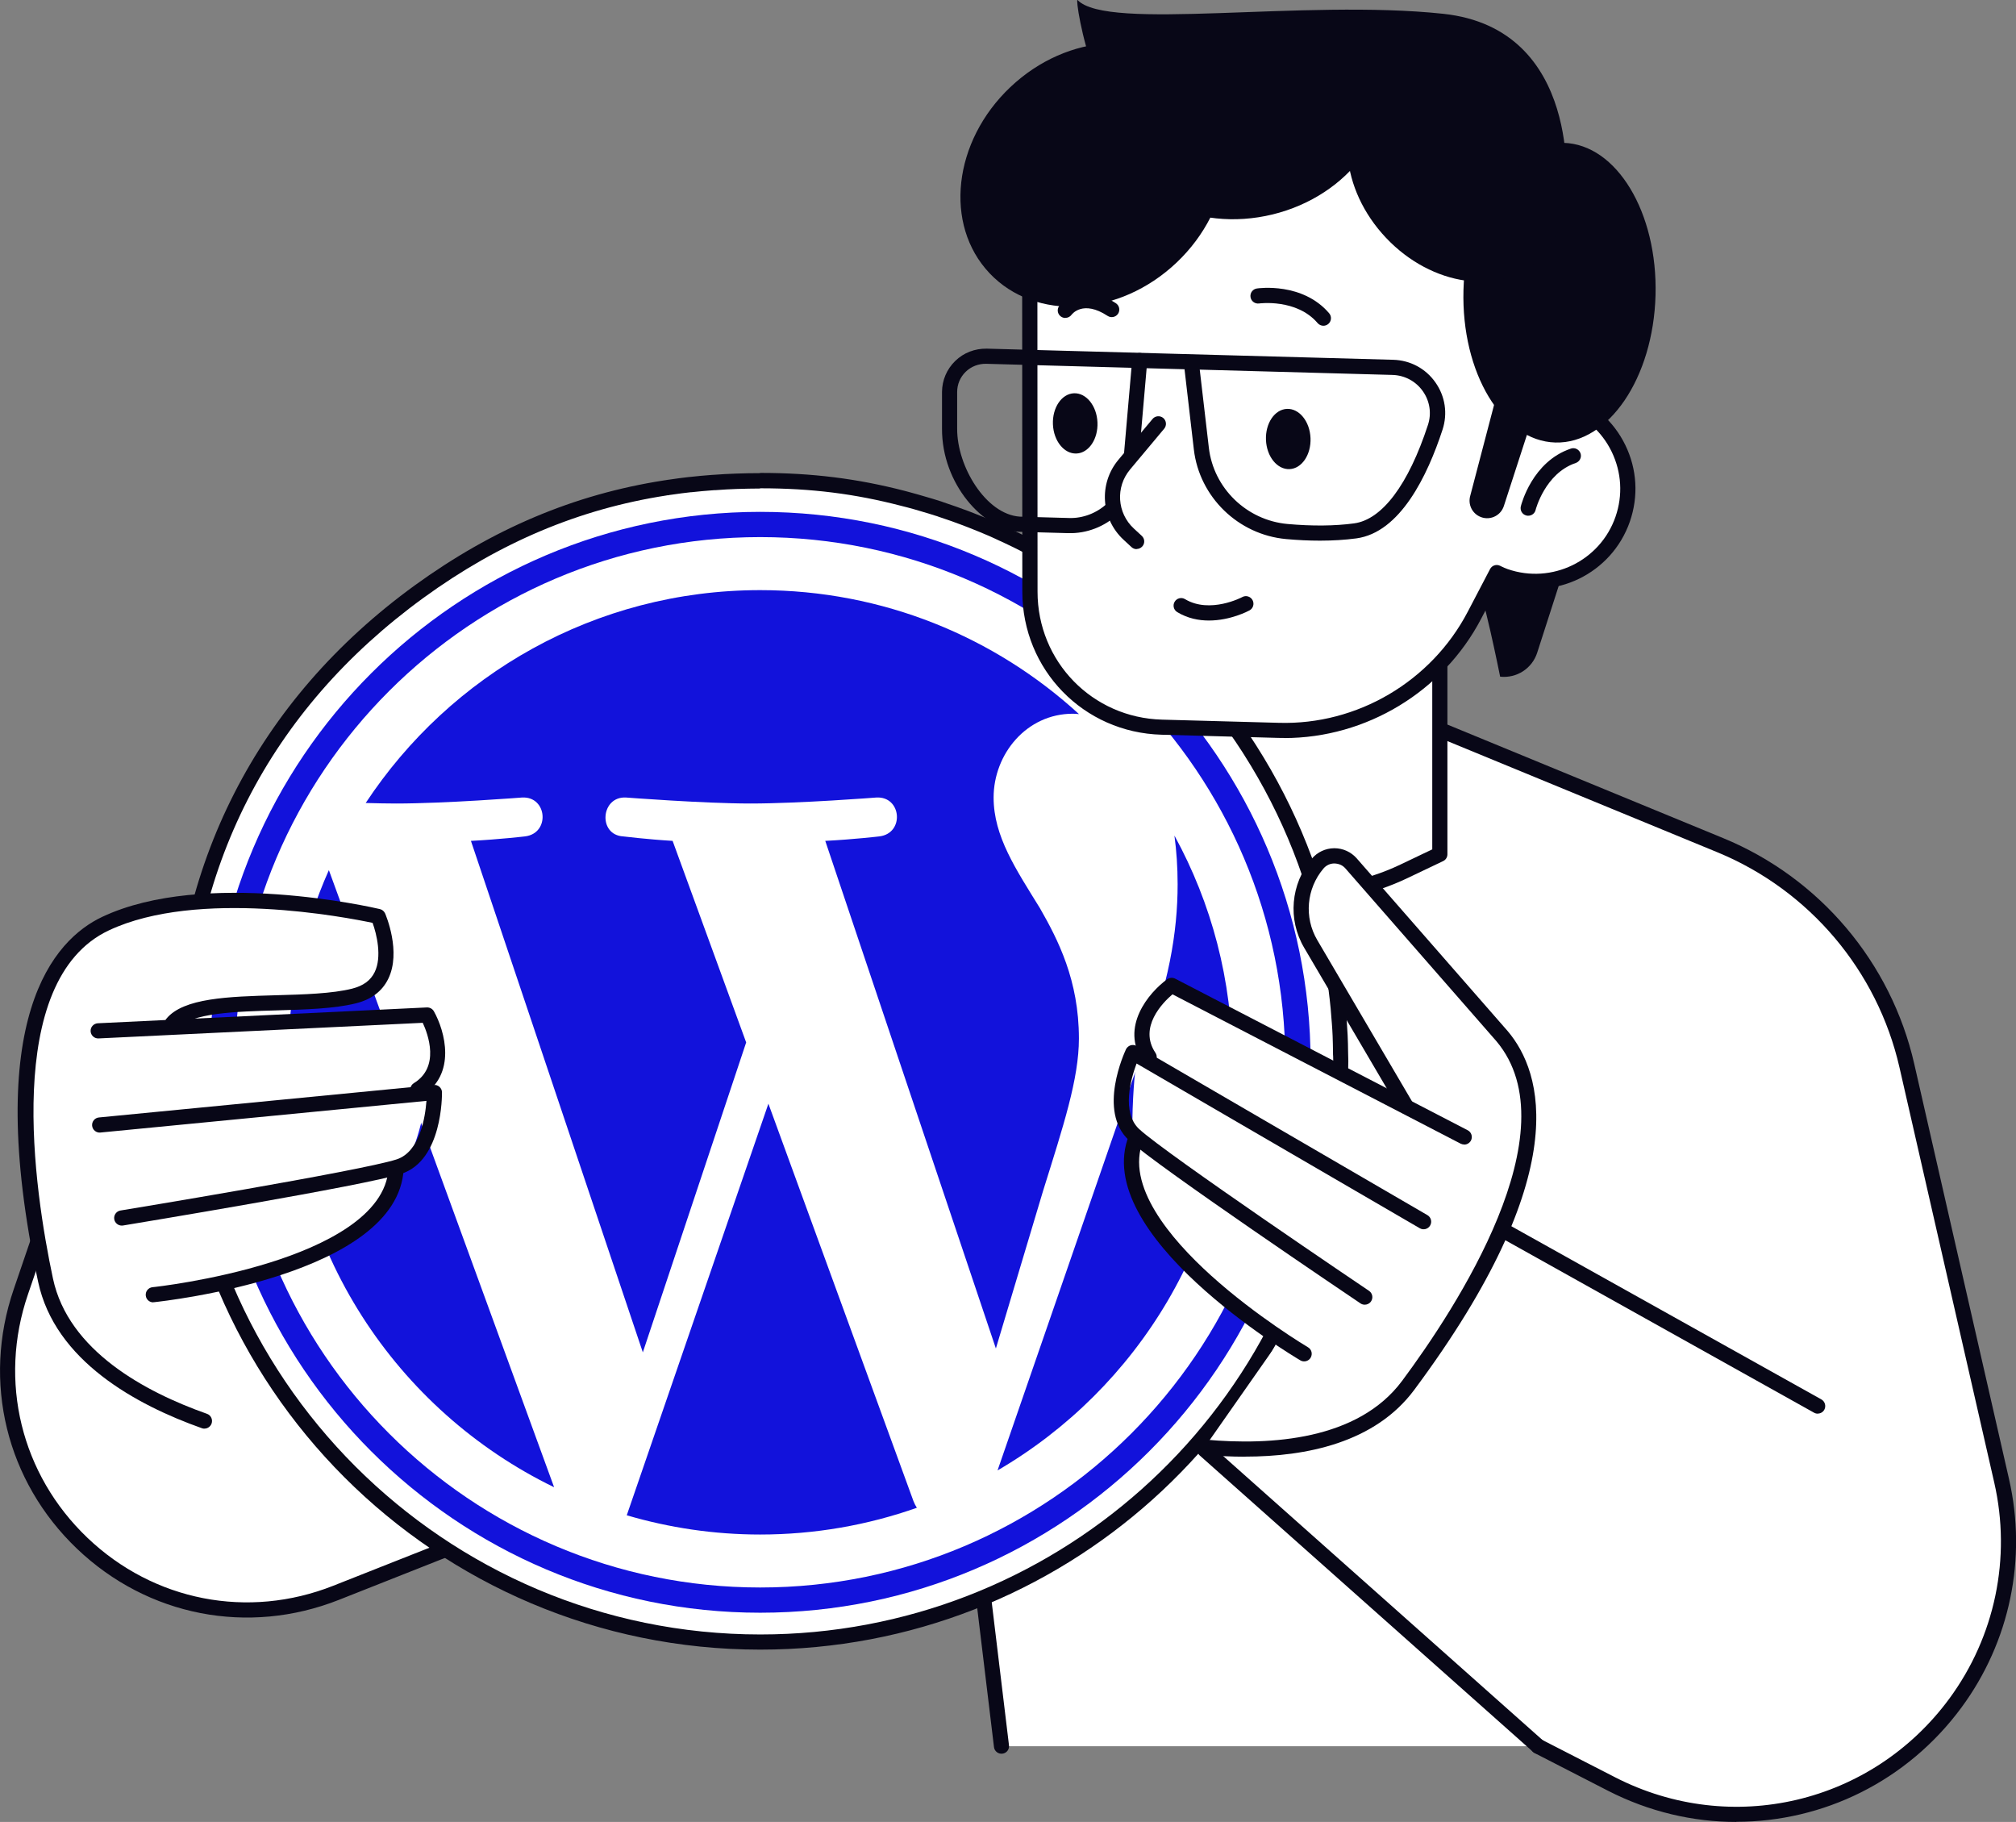 <?xml version="1.0" encoding="UTF-8"?>
<svg id="Capa_2" data-name="Capa 2" xmlns="http://www.w3.org/2000/svg" viewBox="0 0 266.1 240.44">
  <rect x="0" y="0" width="266.1" height="240.44" fill="#808080" stroke="none"/>
  <defs>
    <style>
      .cls-1 {
        fill: #fff;
      }

      .cls-2 {
        fill: #1212db;
      }

      .cls-3 {
        fill: #080717;
      }
    </style>
  </defs>
  <g id="_Layer_" data-name="&amp;lt;Layer&amp;gt;">
    <g>
      <g>
        <path class="cls-1" d="M132.19,230.45l-6.98-57.86-58.86,28.93-21.98,8.69c-25.13,9.94-50.36-14.13-41.62-39.7l4.74-13.88,113.73-50.88,57.86-13.97,48,19.76c12.44,5.12,21.62,15.97,24.62,29.09l12.51,54.79c2.33,10.2.1,20.91-6.11,29.34h0c-10.47,14.2-29.69,18.72-45.38,10.66l-9.68-4.97h-70.83Z"/>
        <path class="cls-3" d="M229.19,240.44c-5.73,0-11.52-1.34-16.95-4.12l-9.68-4.97c-.49-.25-.69-.86-.43-1.35.25-.49.86-.69,1.35-.43l9.69,4.97c15.34,7.88,33.89,3.52,44.12-10.36,6.04-8.2,8.21-18.59,5.94-28.52l-12.51-54.79c-2.92-12.78-11.9-23.39-24.02-28.39l-47.7-19.64-57.46,13.87L8.29,157.36l-4.6,13.46c-3.92,11.46-.91,23.76,7.85,32.12,8.76,8.36,21.2,10.78,32.45,6.33l21.98-8.69,58.79-28.9c.29-.14.63-.14.92.02.29.15.48.44.52.76l6.98,57.86c.07.55-.32,1.05-.87,1.11-.54.07-1.05-.32-1.11-.87l-6.81-56.46-57.6,28.31-22.05,8.72c-11.99,4.74-25.24,2.16-34.57-6.74-9.33-8.9-12.54-22.01-8.37-34.21l4.74-13.88c.09-.26.28-.48.54-.59l113.73-50.88c.06-.02.11-.04.17-.06l57.86-13.97c.21-.05.42-.03.62.05l48,19.76c12.72,5.24,22.15,16.38,25.21,29.79l12.51,54.79c2.4,10.5.11,21.49-6.28,30.15-7.2,9.77-18.3,15.08-29.7,15.08Z"/>
      </g>
      <g>
        <path class="cls-1" d="M154.14,112.73l.05.03c9.25,6.17,21.06,7.02,31.1,2.24l4.76-2.27v-49.88h-35.91v49.88Z"/>
        <path class="cls-3" d="M171.73,119.05c-6.35,0-12.69-1.84-18.1-5.45-.28-.19-.49-.53-.49-.86v-49.88c0-.55.45-1,1-1h35.91c.55,0,1,.45,1,1v49.88c0,.39-.22.74-.57.9l-4.76,2.27c-4.42,2.1-9.21,3.14-13.98,3.14ZM155.14,112.19c8.86,5.7,20.2,6.44,29.72,1.9l4.19-2v-48.25h-33.91v48.34Z"/>
      </g>
      <g>
        <path class="cls-1" d="M100.34,216.68c-42.25,0-76.63-34.38-76.63-76.64,0-25.53,10.92-46.97,31.59-61.98,10.2-7.4,20.82-11.88,32.47-13.68.04,0,.08-.01.12-.03l.56-.07c.87-.13,1.74-.24,2.61-.34,1.04-.11,2.03-.21,3.03-.28,0,0,.2-.01.2-.01.95-.07,1.91-.12,2.88-.15,1.04-.04,2.09-.05,3.15-.06,6.77,0,12.76.75,18.89,2.35.19.05.78.21.78.21.64.17,1.29.36,1.94.55.66.19,1.31.39,1.96.6,0,0,.39.13.39.13,1.13.37,2.23.76,3.26,1.15l.63.25c.95.37,1.88.75,2.81,1.16.24.11.48.22.72.33l.37.17c.74.34,1.47.68,2.2,1.04.53.26,1.05.53,1.57.81.53.28,1.06.56,1.59.85.67.37,1.33.75,1.99,1.15.36.21.72.42,1.07.64.78.48,1.54.97,2.29,1.47l.69.46c.83.57,1.65,1.15,2.46,1.75l.47.35c.84.63,1.66,1.28,2.47,1.94l.4.33c.8.67,1.59,1.35,2.36,2.04l.47.43c.72.66,1.42,1.33,2.11,2.01.22.22.44.44.67.67.6.61,1.19,1.22,1.76,1.85.31.34.62.69.93,1.03.46.51.91,1.03,1.35,1.56.42.5.83,1.01,1.24,1.52.3.38.61.76.91,1.15.53.68,1.04,1.38,1.54,2.08l.48.68c.61.88,1.21,1.76,1.79,2.66l.12.18c5.28,8.29,8.86,17.38,10.65,27.01l.08.47c.18.99.34,1.99.48,3,.04.26.07.52.1.79l.04.34c.1.8.19,1.61.27,2.42.05.51.08,1.02.12,1.53l.03.47c.04.56.08,1.11.1,1.67.03.73.04,1.46.06,2.19,0,.18,0,.36.02.54,0,.22.02.44.02.66v.43c-.01.65-.04,1.31-.06,1.96l-.02.57c-.01.48-.03.96-.06,1.43-.02.34-.05.68-.08,1.03l-.04.47c-.06.85-.13,1.69-.22,2.53l-.06.5c-4.47,38.61-37.19,67.73-76.1,67.73Z"/>
        <path class="cls-3" d="M100.32,64.44s.04,0,.05,0c6.72,0,12.46.72,18.6,2.32.16.04.31.08.47.12l.28.07c.64.17,1.28.35,1.93.55.65.19,1.29.38,1.93.59l.11.03.07.03c.06.02.13.05.2.07,1.12.37,2.21.75,3.22,1.14.11.04.22.09.33.13l.29.11c1.03.4,1.94.78,2.78,1.14.24.11.49.22.73.33l.34.16c.64.29,1.41.65,2.17,1.02.52.25,1.02.52,1.55.79.52.27,1.05.55,1.57.84.58.32,1.2.68,1.96,1.13l.09.05c.32.19.65.38.97.58.73.45,1.47.92,2.26,1.45l.07.05c.2.14.41.27.61.41.8.54,1.61,1.12,2.42,1.72l.47.35c.82.62,1.64,1.26,2.44,1.92l.4.33c.8.66,1.58,1.34,2.33,2.01.16.14.31.28.46.42.72.66,1.42,1.33,2.09,1.99.22.22.44.44.65.66.63.64,1.2,1.24,1.74,1.83.31.34.62.68.92,1.02.45.51.9,1.02,1.33,1.54.42.49.82.99,1.22,1.49.3.38.6.76.9,1.14.48.63.98,1.3,1.52,2.04l.09.12c.13.18.26.37.39.56.59.84,1.18,1.72,1.76,2.62l.06.1.06.09c5.21,8.18,8.74,17.14,10.51,26.66l.05.25.04.2c.19,1.07.35,2.03.48,2.97.04.26.07.52.1.78l.04.33c.09.72.19,1.56.27,2.4.05.5.08,1,.12,1.5l.02.24.02.24c.04.55.08,1.09.1,1.65.03.72.04,1.44.05,2.16,0,.19,0,.37.02.56,0,.21.01.42.01.63,0,.05,0,.1,0,.15,0,.09,0,.18,0,.27,0,.65-.03,1.29-.05,1.94v.16s-.02.42-.02.42c-.01.46-.03.93-.05,1.38-.02.34-.05.67-.08,1.01l-.04.47c-.07.89-.13,1.69-.22,2.49,0,.08-.02.16-.03.24l-.03.26c-4.42,38.11-36.7,66.84-75.1,66.84-41.7,0-75.63-33.93-75.63-75.64,0-25.2,10.78-46.35,31.18-61.17,10.07-7.31,20.55-11.72,32.04-13.5.05,0,.11-.02.16-.03h.11s.18-.04.18-.04l.23-.03c1-.15,1.82-.25,2.55-.33.02,0,.06,0,.08,0,1-.11,1.99-.2,2.99-.27h.15c1.04-.08,1.97-.13,2.85-.16,1.02-.04,2.06-.05,3.11-.06h0ZM100.34,62.44h-.02c-1.07,0-2.13.02-3.18.06-.98.03-1.95.09-2.92.16-.07,0-.13,0-.2.01-1.02.07-2.02.17-3.02.28-.02,0-.03,0-.05,0-.89.1-1.77.22-2.64.35-.14.02-.28.03-.41.06-.09.01-.18.02-.27.04h0c-11.87,1.85-22.59,6.39-32.91,13.87-20.81,15.12-32,37.09-32,62.79,0,42.87,34.76,77.64,77.63,77.64,39.82,0,72.61-29.99,77.09-68.61.02-.17.05-.34.06-.51.09-.85.16-1.7.22-2.56.04-.51.09-1.01.12-1.52.03-.61.05-1.23.07-1.85.02-.72.05-1.44.05-2.16,0-.15.01-.29.01-.43,0-.41-.02-.81-.03-1.22-.01-.74-.02-1.48-.06-2.22-.03-.65-.07-1.29-.12-1.93-.04-.6-.08-1.19-.14-1.78-.08-.82-.17-1.64-.27-2.46-.05-.38-.09-.76-.14-1.14-.14-1.02-.31-2.03-.49-3.04-.03-.16-.05-.31-.08-.47-1.84-9.91-5.57-19.16-10.79-27.36-.04-.06-.08-.12-.12-.19-.58-.91-1.19-1.81-1.81-2.7-.16-.23-.33-.46-.49-.69-.51-.71-1.03-1.41-1.56-2.1-.3-.39-.61-.78-.92-1.17-.41-.52-.83-1.03-1.26-1.53-.45-.53-.9-1.06-1.37-1.58-.31-.35-.63-.7-.95-1.05-.58-.63-1.18-1.26-1.79-1.87-.22-.23-.45-.45-.67-.68-.7-.69-1.41-1.37-2.14-2.04-.16-.15-.32-.29-.48-.44-.78-.7-1.57-1.39-2.39-2.07-.14-.11-.27-.22-.41-.34-.82-.67-1.65-1.33-2.5-1.97-.16-.12-.32-.24-.48-.36-.82-.6-1.64-1.19-2.49-1.77-.23-.16-.47-.31-.7-.47-.76-.51-1.54-1.01-2.32-1.49-.36-.22-.72-.44-1.08-.65-.67-.39-1.34-.78-2.02-1.16-.53-.29-1.07-.58-1.61-.86-.53-.28-1.06-.55-1.59-.82-.73-.36-1.48-.71-2.23-1.05-.37-.17-.73-.34-1.1-.5-.94-.41-1.89-.8-2.85-1.17-.21-.08-.42-.17-.64-.25-1.09-.41-2.19-.8-3.31-1.17-.09-.03-.18-.07-.27-.1-.04-.01-.08-.02-.12-.04-.65-.21-1.32-.41-1.98-.6-.66-.2-1.32-.38-1.97-.56-.26-.07-.52-.14-.78-.21-6.27-1.63-12.26-2.38-19.09-2.38-.01,0-.02,0-.03,0h0Z"/>
      </g>
      <path class="cls-3" d="M239.93,186.56c-.17,0-.33-.04-.49-.13l-41.68-23.28c-.48-.27-.65-.88-.39-1.36.27-.48.88-.66,1.36-.39l41.68,23.28c.48.27.65.88.39,1.36-.18.33-.52.51-.87.51Z"/>
      <path class="cls-3" d="M203.02,231.45c-.24,0-.47-.08-.66-.25l-44.01-39.13c-.41-.37-.45-1-.08-1.41.37-.41,1-.45,1.41-.08l44.01,39.13c.41.37.45,1,.08,1.41-.2.22-.47.34-.75.34Z"/>
      <g>
        <path class="cls-2" d="M38.02,140.19c0,24.67,14.33,45.98,35.12,56.08l-29.73-81.44c-3.46,7.75-5.4,16.33-5.4,25.36Z"/>
        <path class="cls-2" d="M142.41,137.05c0-7.7-2.77-13.04-5.14-17.19-3.16-5.13-6.12-9.48-6.12-14.61,0-5.73,4.34-11.06,10.46-11.06.28,0,.54.03.81.05-11.09-10.16-25.86-16.36-42.08-16.36-21.77,0-40.92,11.17-52.07,28.09,1.46.04,2.84.07,4.01.07,6.52,0,16.61-.79,16.61-.79,3.36-.2,3.76,4.74.4,5.13,0,0-3.38.4-7.13.59l22.69,67.5,13.64-40.9-9.71-26.6c-3.36-.2-6.53-.59-6.53-.59-3.36-.2-2.96-5.33.39-5.13,0,0,10.29.79,16.41.79,6.52,0,16.61-.79,16.61-.79,3.36-.2,3.76,4.74.4,5.13,0,0-3.38.4-7.13.59l22.52,66.99,6.22-20.77c2.69-8.62,4.74-14.81,4.74-20.14Z"/>
        <path class="cls-2" d="M101.43,145.64l-18.7,54.33c5.58,1.64,11.49,2.54,17.6,2.54,7.26,0,14.22-1.25,20.69-3.53-.17-.27-.32-.55-.44-.86l-19.16-52.48Z"/>
        <path class="cls-2" d="M155.02,110.29c.27,1.98.42,4.12.42,6.41,0,6.32-1.18,13.43-4.74,22.32l-19.03,55.03c18.53-10.8,30.99-30.87,30.99-53.86,0-10.83-2.77-21.02-7.63-29.9Z"/>
        <path class="cls-2" d="M100.34,67.55c-40.05,0-72.64,32.59-72.64,72.64s32.59,72.64,72.64,72.64,72.65-32.58,72.65-72.64c0-40.05-32.59-72.64-72.65-72.64ZM100.34,209.5c-38.22,0-69.31-31.09-69.31-69.31s31.09-69.31,69.31-69.31,69.31,31.09,69.31,69.31-31.09,69.31-69.31,69.31Z"/>
      </g>
      <g>
        <path class="cls-1" d="M168.55,177.36l-9.22,13.17s16.1,5.34,26.54-7.7c10.44-13.03,22.3-35.86,12.4-46.07-9.9-10.21-21.65-30.74-25.39-20.99-2.8,7.3,12.29,29.05,12.29,29.05l-30.45-14.45s-4.08,4.65-4.77,10.02c-.29,2.25-.58,6.22-.47,10.8.15,6.35,4.72,16.32,19.07,26.16Z"/>
        <path class="cls-3" d="M164.32,192.24c-1.85,0-3.66-.1-5.36-.25-.55-.05-.96-.54-.91-1.09.05-.55.53-.96,1.09-.91,8.62.78,20.11.06,25.93-7.76,7.08-9.52,22.46-32.95,12.44-44.83l-19.93-22.8c-.37-.42-.85-.63-1.46-.65-.56,0-1.08.25-1.44.68-2.24,2.65-2.57,6.44-.81,9.43l12.59,21.43c.28.48.12,1.09-.36,1.37-.48.28-1.09.12-1.37-.36l-12.59-21.43c-2.19-3.72-1.78-8.44,1-11.74.74-.87,1.81-1.38,2.96-1.39h.03c1.13,0,2.2.49,2.95,1.34l19.94,22.81c4.54,5.38,8.96,18.67-12.35,47.33-5.18,6.97-14.24,8.81-22.35,8.81Z"/>
        <path class="cls-3" d="M193.26,151.04c-.15,0-.31-.04-.46-.11l-38.04-19.71c-1.28,1.09-4.51,4.35-2.25,7.72.31.46.19,1.08-.27,1.39-.46.31-1.08.18-1.39-.27-3.03-4.52.77-9.06,3.21-10.83.31-.22.71-.25,1.05-.08l38.62,20.01c.49.25.68.86.43,1.35-.18.34-.53.54-.89.54Z"/>
        <path class="cls-3" d="M180.14,172.18c-.19,0-.39-.05-.56-.17-1.1-.74-26.86-18.1-30.57-21.53-4.19-3.87-.54-11.66-.39-12,.12-.25.34-.44.61-.53.27-.08.56-.05.8.09l38.38,22.32c.48.28.64.89.36,1.37-.28.48-.89.64-1.37.36l-37.38-21.74c-.75,2-2.02,6.46.35,8.66,3.6,3.32,30.06,21.16,30.33,21.34.46.31.58.93.27,1.39-.19.29-.51.44-.83.44Z"/>
        <path class="cls-3" d="M172.14,179.66c-.17,0-.35-.04-.51-.14-1.14-.67-27.81-16.63-22.61-29.71.2-.51.78-.76,1.3-.56.51.2.76.79.56,1.3-2.34,5.88,3.58,12.91,8.96,17.77,6.02,5.44,12.74,9.44,12.81,9.48.48.28.63.89.35,1.37-.19.32-.52.49-.86.49Z"/>
      </g>
      <g>
        <path class="cls-1" d="M22.3,170.71l9.16,18.56s-21.39-4.13-25.45-20.33c-4.06-16.2-5.32-41.89,7.93-47.05s35.97-.95,35.97-.95c0,0,4.13,9.57-3.66,10.31-43.73,4.16-8.98,4.16-8.98,4.16l18.95-1.5s1.73,6.26.12,11.43c-1.61,5.17-2.46,21.39-34.05,25.38Z"/>
        <path class="cls-3" d="M26.98,188.54c-.11,0-.22-.02-.33-.06-8.64-3.06-19.4-8.89-21.62-19.33-7.43-34.93,2.13-45.17,8.48-48.16,13.46-6.34,35.69-1.24,36.63-1.02.31.07.56.29.69.57.09.21,2.17,5.08.41,8.65-.8,1.63-2.24,2.72-4.27,3.22-2.83.71-6.7.82-10.44.93-5.32.15-11.34.32-13.02,2.37-.35.43-.98.49-1.41.14-.43-.35-.49-.98-.14-1.41,2.26-2.75,8.21-2.92,14.51-3.1,3.63-.1,7.39-.21,10.01-.87,1.46-.37,2.43-1.07,2.97-2.17,1-2.03.26-5.05-.27-6.51-3.4-.72-23.06-4.54-34.81.99-14.07,6.63-9.85,34.33-7.38,45.94,2.03,9.54,12.18,14.98,20.33,17.86.52.18.79.75.61,1.28-.15.41-.53.67-.94.67Z"/>
        <path class="cls-3" d="M55.15,144.8c-.34,0-.66-.17-.85-.48-.29-.47-.14-1.09.33-1.38,3.46-2.12,1.88-6.43,1.17-7.96l-42.79,2.06c-.55.03-1.02-.4-1.05-.95-.03-.55.4-1.02.95-1.05l43.44-2.09c.39-.01.73.18.92.51,1.47,2.62,3.04,8.33-1.6,11.18-.16.1-.34.15-.52.15Z"/>
        <path class="cls-3" d="M16.07,161.74c-.48,0-.91-.35-.99-.84-.09-.54.28-1.06.82-1.15.32-.05,31.81-5.23,36.46-6.75,3.08-1.01,3.77-5.59,3.93-7.72l-43.04,4.18c-.54.06-1.04-.35-1.09-.9-.05-.55.35-1.04.9-1.09l44.19-4.29c.28-.03.55.06.76.25.21.19.33.45.33.73,0,.37.07,8.97-5.35,10.74-4.8,1.57-35.46,6.61-36.76,6.83-.05,0-.11.01-.16.01Z"/>
        <path class="cls-3" d="M20.23,171.87c-.51,0-.94-.38-.99-.9-.06-.55.34-1.04.89-1.1.08,0,7.85-.84,15.59-3.28,6.91-2.17,15.23-6.1,15.56-12.42.03-.55.5-.99,1.05-.95.55.03.98.5.95,1.05-.73,14.05-31.62,17.44-32.94,17.58-.04,0-.07,0-.1,0Z"/>
      </g>
      <g>
        <path class="cls-3" d="M210.55,62.39l-7.65,23.75c-.67,2.08-2.71,3.4-4.89,3.16h0s-2.45-12.22-3.07-11.92c-5.73,2.76,15.61-14.99,15.61-14.99Z"/>
        <g>
          <path class="cls-1" d="M148.78,22.83l38.69-8.65,18.82,38.69c.12.04.25.07.37.11,6.36,2.21,9.73,9.16,7.52,15.53-2.21,6.36-9.16,9.73-15.53,7.52-.38-.13-.74-.31-1.09-.47l-2.95,5.64c-5.01,9.59-15.05,15.48-25.86,15.19l-15.4-.42c-9.69-.27-17.4-8.19-17.41-17.88l-.02-39.2c0-7.7,5.34-14.37,12.85-16.05Z"/>
          <path class="cls-3" d="M169.51,97.39c-.26,0-.52,0-.79-.01l-15.4-.42c-10.3-.28-18.37-8.57-18.38-18.88l-.02-39.2c0-8.23,5.6-15.24,13.64-17.03l38.69-8.65c.45-.11.91.12,1.12.54l18.63,38.3c3.32,1.16,6,3.54,7.54,6.71,1.54,3.17,1.75,6.75.59,10.09-2.39,6.87-9.92,10.53-16.8,8.14-.11-.04-.21-.08-.32-.12l-2.51,4.8c-5.03,9.62-15.17,15.74-25.99,15.74ZM148.78,22.83l.22.98c-7.11,1.59-12.08,7.79-12.07,15.08l.02,39.2c0,9.21,7.22,16.63,16.43,16.88l15.4.42c10.37.32,20.15-5.47,24.95-14.65l2.95-5.64c.25-.48.82-.67,1.31-.44l.16.08c.27.13.55.26.84.36,5.83,2.03,12.23-1.07,14.25-6.91.98-2.83.8-5.86-.5-8.56-1.3-2.69-3.58-4.71-6.4-5.7l-.34-.11c-.26-.08-.48-.27-.6-.52l-18.47-37.98-37.92,8.47-.22-.98Z"/>
        </g>
        <ellipse class="cls-3" cx="144.32" cy="23.07" rx="18.88" ry="15.95" transform="translate(23.66 105.54) rotate(-43.43)"/>
        <path class="cls-3" d="M164.54,11.76c6.38-1.55,12.13-3.83,16.84-6.51.51.97.9,2,1.17,3.09,2.08,8.56-4.45,17.49-14.58,19.96-10.13,2.46-20.04-2.47-22.12-11.03-.29-1.2-.4-2.41-.36-3.61,5.67.35,12.24-.24,19.05-1.89Z"/>
        <path class="cls-3" d="M172.98,57.81c.09,2.2-1.15,4.03-2.77,4.1-1.62.07-3.02-1.65-3.11-3.85-.09-2.2,1.15-4.03,2.77-4.1s3.02,1.65,3.11,3.85Z"/>
        <path class="cls-3" d="M174.68,42.99c-.28,0-.56-.12-.76-.35-2.77-3.25-7.69-2.6-7.73-2.59-.55.07-1.05-.3-1.13-.85-.08-.55.3-1.05.84-1.13.25-.04,6.04-.83,9.54,3.27.36.42.31,1.05-.11,1.41-.19.16-.42.24-.65.24Z"/>
        <path class="cls-3" d="M144.86,55.75c.09,2.2-1.15,4.03-2.77,4.1s-3.02-1.65-3.11-3.85c-.09-2.2,1.15-4.03,2.77-4.1s3.02,1.65,3.11,3.85Z"/>
        <path class="cls-3" d="M140.62,41.96c-.2,0-.41-.06-.59-.19-.45-.32-.55-.95-.22-1.4.89-1.23,3.6-2.89,7.48-.35.46.3.59.92.29,1.38-.3.46-.92.59-1.38.29-3.26-2.14-4.7-.23-4.76-.15-.2.27-.5.41-.81.41Z"/>
        <path class="cls-3" d="M150.03,72.47c-.24,0-.49-.09-.68-.27l-1.05-.97c-3-2.78-3.3-7.41-.68-10.55l4.51-5.39c.35-.42.98-.48,1.41-.13.42.35.48.99.13,1.41l-4.51,5.39c-1.94,2.32-1.72,5.74.5,7.79l1.05.97c.41.38.43,1.01.05,1.41-.2.21-.47.32-.73.32Z"/>
        <path class="cls-3" d="M159.57,81.89c-1.35,0-2.8-.28-4.18-1.11-.47-.28-.63-.9-.34-1.37.28-.47.9-.63,1.37-.34,3.29,1.97,7.52-.25,7.56-.28.48-.26,1.09-.08,1.35.41.26.49.08,1.09-.4,1.35-.14.08-2.51,1.34-5.36,1.34Z"/>
        <path class="cls-3" d="M174.2,71.35c-1.42,0-2.9-.07-4.44-.21-6.32-.57-11.45-5.55-12.18-11.83l-1.23-10.58-26.18-.72c-1.01-.02-1.98.35-2.7,1.05-.73.71-1.13,1.66-1.13,2.67v4.86c-.02,4.98,3.8,11.3,8.27,11.59l6.47.18c1.88.07,3.75-.67,5.11-1.97.4-.38,1.03-.37,1.41.03.38.4.37,1.03-.03,1.41-1.74,1.67-4.13,2.59-6.54,2.53l-6.51-.18c-4.74-.3-10.2-6.31-10.18-13.59v-4.86c.01-1.56.63-3.01,1.75-4.1,1.12-1.09,2.59-1.64,4.15-1.62l53.65,1.47c2.25.06,4.29,1.15,5.58,2.99,1.29,1.83,1.63,4.1.94,6.22-2,6.12-5.6,13.58-11.38,14.36-1.5.2-3.1.3-4.8.3ZM158.36,48.79l1.2,10.29c.62,5.35,4.99,9.58,10.38,10.07,3.24.29,6.19.27,8.79-.08,3.71-.5,7.17-5.11,9.75-12.99.5-1.52.25-3.14-.67-4.45-.93-1.32-2.39-2.1-4-2.15l-25.44-.7Z"/>
        <path class="cls-3" d="M149.38,60.74s-.06,0-.09,0c-.55-.05-.96-.53-.91-1.08l1.06-12.17c.05-.55.53-.97,1.08-.91.55.05.96.53.91,1.08l-1.06,12.17c-.05.52-.48.91-1,.91Z"/>
        <ellipse class="cls-3" cx="205.83" cy="38.62" rx="19.78" ry="12.68" transform="translate(161.6 243.32) rotate(-88.43)"/>
        <path class="cls-3" d="M182.95,31.39c6.05,6.4,15.09,7.68,20.18,2.86,5.09-4.82,4.3-13.91-1.75-20.3-6.06-6.4-15.09-7.68-20.18-2.86-5.09,4.82-4.3,13.91,1.75,20.3Z"/>
        <path class="cls-3" d="M206.68,25.44s2.3-21.65-16.19-23.62C172-.15,146.16,4.16,142.23,0c-.47-.5,2.62,20.32,12.84,21.09,10.23.77,41.38-5.21,51.61,4.34Z"/>
        <path class="cls-3" d="M198.21,49.61l-4.16,15.87c-.28,1.06.22,2.17,1.2,2.66h0c1.27.64,2.81,0,3.25-1.36l5.83-17.98-6.12.81Z"/>
        <path class="cls-3" d="M201.71,68.06c-.08,0-.16,0-.24-.03-.54-.13-.86-.67-.73-1.21.06-.24,1.5-5.91,6.61-7.62.52-.18,1.09.11,1.27.63.18.52-.11,1.09-.63,1.27-4.05,1.36-5.29,6.15-5.3,6.2-.11.46-.52.76-.97.76Z"/>
      </g>
    </g>
  </g>
</svg>